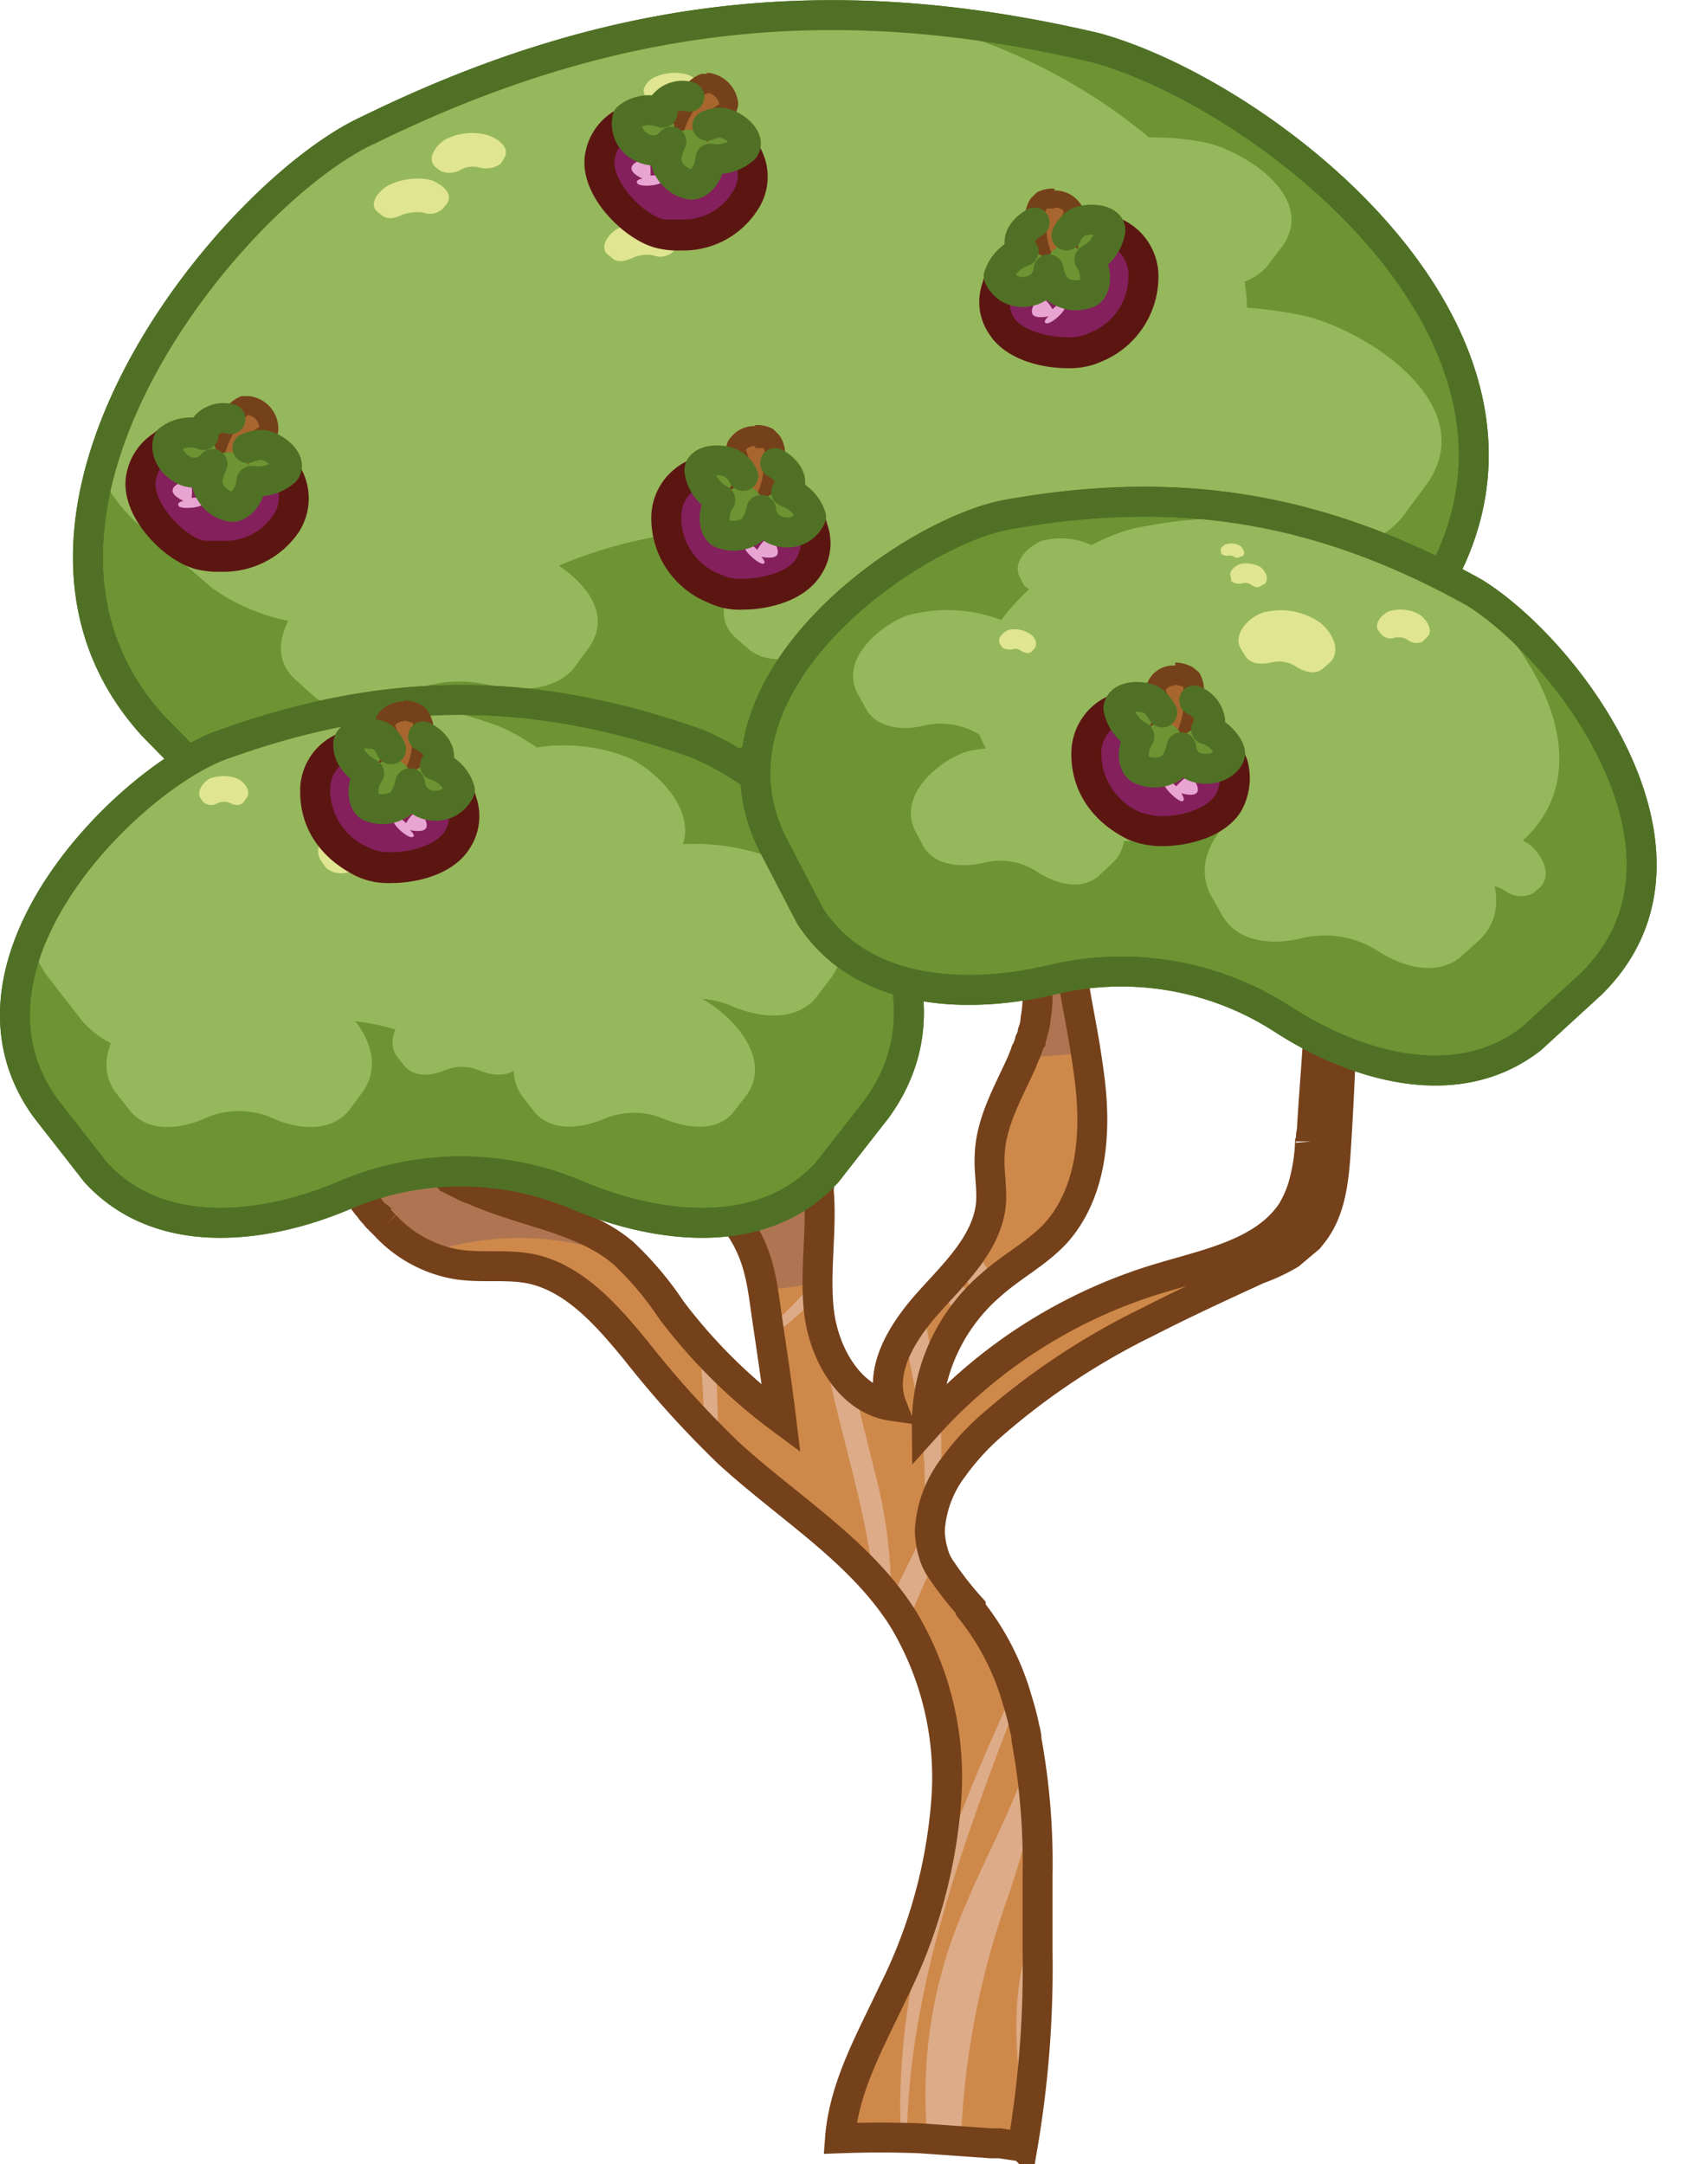 <svg xmlns="http://www.w3.org/2000/svg" xmlns:xlink="http://www.w3.org/1999/xlink" viewBox="0 0 171.2 216.9"><defs><clipPath id="clip-path"><path d="M137.6,69.1c-8.9,12.2-25.9,11.5-38.2,7.9a45.8,45.8,0,0,0-36.2,4c-11.2,6.3-27.5,10.8-39,.8l-8.9-9.1C-3.6,51.8,23.5,19.1,37,13,61.3,1.1,83.6-1.4,109.9,4.8c16.9,4.7,48.2,28.8,34.4,53.4Z" style="fill:none"/></clipPath><clipPath id="clip-path-2"><path d="M134.4,102.5h0l-2.2.2h0c-.2,3.5-.5,7-.7,10.4,0,.3-.1.6-.1.8v.5a.4.4,0,0,1-.1.3,18.4,18.4,0,0,1-.7,4.2,11.2,11.2,0,0,1-1.1,2.5c-2.7,4.1-8.2,5.2-12.9,6.6a51.1,51.1,0,0,0-23.7,14.9,18.4,18.4,0,0,1,6.4-14.1c2.1-1.9,4.7-3.2,6.6-5.3,3.6-4.1,4-10.1,3.3-15.5s-1.5-8-1.9-12h0a2.5,2.5,0,0,1-.1-.8v-.2a2.2,2.2,0,0,0-.1-.8V91.8H101a11.1,11.1,0,0,1,2.5,4.8.3.3,0,0,1,.1.2,12.4,12.4,0,0,1,.4,3.3,13.6,13.6,0,0,1-.2,2,4.3,4.3,0,0,1-.2,1.1c0,.1-.1.2-.1.3s-.1.5-.2.7a.4.4,0,0,0-.1.3l-.3.8c-.1.1-.1.1-.1.2l-.4,1c-1.4,3.1-3.1,6-3.2,9.3-.1,1.7.3,3.4.1,5.1-.5,3.8-3.6,6.7-6.2,9.6s-5.1,6.8-3.7,10.4c-4.2-.6-6.8-5.2-7.3-9.4s.4-8.6-.1-12.9a27.8,27.8,0,0,0-5-11.9h0a24.3,24.3,0,0,1-1.4-2l-.2-.2L74,102.6l-.3-.3-1.4-1.7-.3-.3-1.5-1.7a7.5,7.5,0,0,0-1.6-1.5c-1.9-.9-3.9.2-5.5,1.6L62.1,100h0l3.8,2,1.2.8a37.2,37.2,0,0,1,4.5,3.3h0a6,6,0,0,1,.8.8h.1l.8.8h0a7.3,7.3,0,0,1,1.7,2.8c.6,1.7.2,4-1.4,4.9s-5-.4-7-2.1l-2.1-1.8h0l-6.7-5.6-.6-.5-.4-.2h-.3l-.9.2-.4.3-5.6,3.1v.3a1,1,0,0,0,.4.9,4,4,0,0,0,1.6,1.2L64,116.2c3.7,1.5,7.6,3.2,9.9,6.4s2.5,6.2,3,9.6,1,6.7,1.4,10a54.1,54.1,0,0,1-11-10.9,32.9,32.9,0,0,0-4.8-5.7c-4.1-3.5-10-4.1-14.9-6.3h0l-.8-.3-.8-.4h0a18.6,18.6,0,0,1-8.9-11.1,20.5,20.5,0,0,1-.5-2.4,3,3,0,0,0-1.6.5,5.3,5.3,0,0,0-2.9,4.9,3.4,3.4,0,0,0,.1,1l.7,3.1.6,1a.3.3,0,0,0,.1.2l.5.9.2.2a2.2,2.2,0,0,0,.5.8v.3a3.5,3.5,0,0,1,.5.8l.2.2.6.8a.3.3,0,0,0,.1.2l.6.8.2.2a2.7,2.7,0,0,0,.7.8c0,.1,0,.1.1.2l.8.8h0a12.7,12.7,0,0,0,6.6,3.8c2.7.6,5.5,0,8.2.6,4.3,1,7.5,4.7,10.3,8.1A100.8,100.8,0,0,0,73,145.6c6,5.5,13.2,9.8,17.5,16.6A30.8,30.8,0,0,1,94.8,181a51.4,51.4,0,0,1-5.3,18.7c-2.2,4.7-4.9,9.4-5.3,14.6,2.7-.1,5.4-.1,8,0l7.1.5h.9l2,.3h.3a106.5,106.5,0,0,0,1.5-19.6v-7.5a68.7,68.7,0,0,0-1.1-13.6,5,5,0,0,0-.2-1.2,26.8,26.8,0,0,0-.7-2.7l-.3-1a26,26,0,0,0-4.4-8.2v-.2a33.7,33.7,0,0,1-2.9-3.7,5.4,5.4,0,0,1-.7-1.3,8.6,8.6,0,0,1-.5-2.7,11.5,11.5,0,0,1,2.4-6.4,24.9,24.9,0,0,1,3.4-3.8,71,71,0,0,1,16-10.7c3.7-1.9,7.4-3.6,11.1-5.3a18.7,18.7,0,0,0,3.2-1.5l1.9-1.6.4-.5h0c1.8-2.3,2.1-5.4,2.3-8.4h0q.4-6.3.6-12.6v-.2Z" style="fill:none"/></clipPath><clipPath id="clip-path-4"><path d="M82.9,117.5c-6.6,7.2-17.4,5.5-25,2.3a29.7,29.7,0,0,0-23.4,0c-7.5,3.2-18.3,4.9-24.9-2.3l-5-6.4c-10.7-14.7,9-33.7,18.1-36.6,16.3-5.8,30.7-5.8,47.1,0,10.5,4.3,28.7,21.9,18.1,36.6Z" style="fill:none"/></clipPath></defs><g id="Layer_2" data-name="Layer 2"><g id="Layer_1-2" data-name="Layer 1"><path d="M137.6,69.1c-8.9,12.2-25.9,11.5-38.2,7.9a45.8,45.8,0,0,0-36.2,4c-11.2,6.3-27.5,10.8-39,.8l-8.9-9.1C-3.6,51.8,23.5,19.1,37,13,61.3,1.1,83.6-1.4,109.9,4.8c16.9,4.7,48.2,28.8,34.4,53.4Z" style="fill:#6c9433;stroke:#507125;stroke-miterlimit:10;stroke-width:3px"/><g style="clip-path:url(#clip-path)"><path d="M116.2,48.2c-7.7,8.8-21.9,8.5-32.1,6.1a45.3,45.3,0,0,0-30.3,3.4c-9.5,4.6-23.2,8.1-32.7,1.1l-7.3-6.3c-15.6-14.6,7.6-38.3,19-42.8C53.3.9,72-1.2,93.9,2.8c14.1,3.2,40,19.8,28,37.5Z" style="fill:#96b85c"/><path d="M140.5,51.9c-3.4,4-9.8,3.9-14.3,2.8a20.3,20.3,0,0,0-13.7,1.5c-4.2,2.1-10.4,3.6-14.6.5l-3.3-2.8c-7-6.6,3.4-17.2,8.5-19.3a45.3,45.3,0,0,1,27.4-3c6.4,1.4,18,8.9,12.6,16.8Z" style="fill:#96b85c"/><path d="M95.8,62.9c-1.7,2-4.7,1.9-7,1.4a9.1,9.1,0,0,0-6.5.7c-2.1,1-5,1.7-7.1.2l-1.5-1.3c-3.4-3.2,1.6-8.3,4.1-9.3A22.1,22.1,0,0,1,91,53.1c3,.7,8.6,4.3,6,8.1Z" style="fill:#96b85c"/><path d="M121.3,65.1c-1.1,1.2-3.1,1.2-4.5.8a7,7,0,0,0-4.3.5c-1.4.7-3.3,1.2-4.6.2l-1.1-.9c-2.2-2.1,1.1-5.4,2.7-6.1a14.1,14.1,0,0,1,8.6-.9c2,.4,5.7,2.8,4,5.3Z" style="fill:#96b85c"/><path d="M57.5,67c-2.1,2.4-5.9,2.3-8.7,1.6a12.6,12.6,0,0,0-8.3,1c-2.6,1.2-6.3,2.2-8.9.3l-2-1.8c-4.3-3.9,2.1-10.4,5.2-11.6a27.2,27.2,0,0,1,16.6-1.9c3.9.9,10.9,5.4,7.7,10.2Z" style="fill:#96b85c"/><path d="M127,26.7c-2.1,2.4-5.9,2.3-8.7,1.7a11.9,11.9,0,0,0-8.3.9c-2.6,1.3-6.3,2.2-8.9.3l-2-1.7c-4.2-4,2.1-10.5,5.2-11.7a27.2,27.2,0,0,1,16.6-1.9c3.9.9,11,5.4,7.7,10.3Z" style="fill:#96b85c"/><path d="M44.4,20.9a1.9,1.9,0,0,1-2,.4,4.4,4.4,0,0,0-2,.2c-.6.3-1.5.6-2.1.1l-.5-.4c-1-.9.5-2.4,1.3-2.7A6.5,6.5,0,0,1,43,18c.9.2,2.6,1.3,1.8,2.4Z" style="fill:#dfe590"/><path d="M50.2,16.4a2.5,2.5,0,0,1-2.1.4,2.5,2.5,0,0,0-1.9.2,2.2,2.2,0,0,1-2.1.1l-.5-.4c-1-1,.5-2.5,1.2-2.8a5.8,5.8,0,0,1,3.9-.4c.9.2,2.6,1.2,1.8,2.4Z" style="fill:#dfe590"/><path d="M67.5,25.2a1.9,1.9,0,0,1-2,.4,3.4,3.4,0,0,0-2,.2c-.6.3-1.5.6-2.1.1l-.5-.4c-1-.9.5-2.5,1.3-2.7a6.5,6.5,0,0,1,3.9-.5c.9.2,2.6,1.3,1.8,2.4Z" style="fill:#dfe590"/><path d="M69.7,9.5a1.4,1.4,0,0,1-1.6.3,2.2,2.2,0,0,0-1.4.2,1.8,1.8,0,0,1-1.6.1l-.3-.4c-.8-.7.3-1.8.9-2a4.8,4.8,0,0,1,2.9-.3c.7.1,1.9.9,1.3,1.8Z" style="fill:#dfe590"/></g><path d="M137.6,69.1c-8.9,12.2-25.9,11.5-38.2,7.9a45.8,45.8,0,0,0-36.2,4c-11.2,6.3-27.5,10.8-39,.8l-8.9-9.1C-3.6,51.8,23.5,19.1,37,13,61.3,1.1,83.6-1.4,109.9,4.8c16.9,4.7,48.2,28.8,34.4,53.4Z" style="fill:none;stroke:#507125;stroke-miterlimit:10;stroke-width:3px"/><path d="M134.4,102.5h0l-2.2.2h0c-.2,3.5-.5,7-.7,10.4,0,.3-.1.6-.1.8v.5a.4.4,0,0,1-.1.3,18.4,18.4,0,0,1-.7,4.2,11.2,11.2,0,0,1-1.1,2.5c-2.7,4.1-8.2,5.2-12.9,6.6a51.1,51.1,0,0,0-23.7,14.9,18.4,18.4,0,0,1,6.4-14.1c2.1-1.9,4.7-3.2,6.6-5.3,3.6-4.1,4-10.1,3.3-15.5s-1.5-8-1.9-12h0a2.5,2.5,0,0,1-.1-.8v-.2a2.2,2.2,0,0,0-.1-.8V91.8H101a11.1,11.1,0,0,1,2.5,4.8.3.3,0,0,1,.1.2,12.4,12.4,0,0,1,.4,3.3,13.6,13.6,0,0,1-.2,2,4.3,4.3,0,0,1-.2,1.1c0,.1-.1.2-.1.3s-.1.5-.2.7a.4.4,0,0,0-.1.3l-.3.8c-.1.1-.1.1-.1.2l-.4,1c-1.4,3.1-3.1,6-3.2,9.3-.1,1.7.3,3.4.1,5.1-.5,3.8-3.6,6.7-6.2,9.6s-5.1,6.8-3.7,10.4c-4.2-.6-6.8-5.2-7.3-9.4s.4-8.6-.1-12.9a27.8,27.8,0,0,0-5-11.9h0a24.3,24.3,0,0,1-1.4-2l-.2-.2L74,102.6l-.3-.3-1.4-1.7-.3-.3-1.5-1.7a7.5,7.5,0,0,0-1.6-1.5c-1.9-.9-3.9.2-5.5,1.6L62.1,100h0l3.8,2,1.2.8a37.2,37.2,0,0,1,4.5,3.3h0a6,6,0,0,1,.8.8h.1l.8.8h0a7.3,7.3,0,0,1,1.7,2.8c.6,1.7.2,4-1.4,4.9s-5-.4-7-2.1l-2.1-1.8h0l-6.7-5.6-.6-.5-.4-.2h-.3l-.9.2-.4.3-5.6,3.1v.3a1,1,0,0,0,.4.9,4,4,0,0,0,1.6,1.2L64,116.2c3.7,1.5,7.6,3.2,9.9,6.4s2.5,6.2,3,9.6,1,6.7,1.4,10a54.1,54.1,0,0,1-11-10.9,32.9,32.9,0,0,0-4.8-5.7c-4.1-3.5-10-4.1-14.9-6.3h0l-.8-.3-.8-.4h0a18.6,18.6,0,0,1-8.9-11.1,20.5,20.5,0,0,1-.5-2.4,3,3,0,0,0-1.6.5,5.3,5.3,0,0,0-2.9,4.9,3.4,3.4,0,0,0,.1,1l.7,3.1.6,1a.3.3,0,0,0,.1.2l.5.9.2.2a2.2,2.2,0,0,0,.5.8v.3a3.5,3.5,0,0,1,.5.8l.2.2.6.8a.3.3,0,0,0,.1.2l.6.8.2.2a2.7,2.7,0,0,0,.7.8c0,.1,0,.1.1.2l.8.8h0a12.7,12.7,0,0,0,6.6,3.8c2.7.6,5.5,0,8.2.6,4.3,1,7.5,4.7,10.3,8.1A100.8,100.8,0,0,0,73,145.6c6,5.5,13.2,9.8,17.5,16.6A30.8,30.8,0,0,1,94.8,181a51.4,51.4,0,0,1-5.3,18.7c-2.2,4.7-4.9,9.4-5.3,14.6,2.7-.1,5.4-.1,8,0l7.1.5h.9l2,.3h.3a106.5,106.5,0,0,0,1.5-19.6v-7.5a68.7,68.7,0,0,0-1.1-13.6,5,5,0,0,0-.2-1.2,26.8,26.8,0,0,0-.7-2.7l-.3-1a26,26,0,0,0-4.4-8.2v-.2a33.7,33.7,0,0,1-2.9-3.7,5.4,5.4,0,0,1-.7-1.3,8.6,8.6,0,0,1-.5-2.7,11.5,11.5,0,0,1,2.4-6.4,24.9,24.9,0,0,1,3.4-3.8,71,71,0,0,1,16-10.7c3.7-1.9,7.4-3.6,11.1-5.3a18.7,18.7,0,0,0,3.2-1.5l1.9-1.6.4-.5h0c1.8-2.3,2.1-5.4,2.3-8.4h0q.4-6.3.6-12.6v-.2Z" style="fill:#ce894a"/><g style="clip-path:url(#clip-path-2)"><path d="M171.1,90.2c-1.3-11.1-10.9-21.9-17.1-25.7h0a13.6,13.6,0,0,0-2.4-1.3l-.2-.2A53.9,53.9,0,0,0,141,58.6c-10.7-3.6-21.5-4.3-34-2.1-4.6.6-11.2,4.1-16.4,8.6S81.1,76.3,80.6,82a24,24,0,0,0-4.7-2.5c-10.1-3.6-19.6-5-29-4.2a45.9,45.9,0,0,0-24.1,2.3C17.2,79.5,5.5,90,7.9,100c-2.4,6.4-1.9,12.4,1.8,17.4l5,6.5h0c8.3,9,22,4.2,26,2.5a28.9,28.9,0,0,1,22.7,0,35.3,35.3,0,0,0,12.8,2.8c4.6,0,9.4-1.2,13.1-5.3l5.1-6.5a17.5,17.5,0,0,0,3.3-12,33.8,33.8,0,0,0,13.7-.5,28.5,28.5,0,0,1,22.4,3.8c3.7,2.3,16.4,9.3,26,1.9l6.1-5.6A17.2,17.2,0,0,0,171.1,90.2Z" style="fill:#af7553"/></g><g style="clip-path:url(#clip-path-2)"><path d="M96.8,190.9A46.7,46.7,0,0,0,93,214.6l3.3.4a81.3,81.3,0,0,1,4.7-24.8,117.1,117.1,0,0,0,3.6-13.1c-.4-.9-.7-1.8-1.1-2.6v.4C101.9,180.6,99,185.6,96.8,190.9Z" style="fill:#ddab88"/><path d="M98.5,144.8c-.3,1.1-2.3,1.2-2.6,2.2s-1.3,2.2-2,3.7c1.2-6.9-.2-14.1-1.8-21.2l-1,2.7a12.1,12.1,0,0,1-.5,1.4c1.4,6.8,2.9,13.7,1.6,20.8-1,2-2,4-2.9,6a47.3,47.3,0,0,0-1.6-12.8c-1.1-4.5-2.2-8.7-3.1-12.9L82,130.8c.8,9.6,5,19.4,5.7,29.2a28.8,28.8,0,0,1,.8,10.5,13.3,13.3,0,0,1,.5-1.9c1.3-5.1,3.7-9.9,5.8-14.8a20.9,20.9,0,0,1,.8-4.8C96.2,147,98.2,146.9,98.5,144.8Z" style="fill:#ddab88"/><path d="M94.8,127.3l-.8,1.4a28.3,28.3,0,0,0,3,4.4l.3-.7c.2-.5.5-1.1.7-1.7S95.8,128.5,94.8,127.3Z" style="fill:#ddab88"/><path d="M96.1,126c0,.1-.1.1-.1.2a26.7,26.7,0,0,0,2.2,4.5,12.8,12.8,0,0,1,1.5-2.5,38.7,38.7,0,0,1-2.7-4.3Z" style="fill:#ddab88"/><path d="M82.3,127.4a28.5,28.5,0,0,1-5.9,6.1,3.4,3.4,0,0,1,.1,1,29.9,29.9,0,0,0,5.4-4.6C82,129.1,82.1,128.3,82.3,127.4Z" style="fill:#ddab88"/><path d="M69.3,128a119.1,119.1,0,0,1,1.3,16l1.5,2.7c-.2-4.6-.2-9.1-.6-13.7A42.5,42.5,0,0,1,69.3,128Z" style="fill:#ddab88"/><path d="M103,214.5l1.1-.2c-.2-6.6-.6-13.3.8-19.9a82,82,0,0,1,3-9.6,8.8,8.8,0,0,1-.5-1.5,97.7,97.7,0,0,0-4.6,12.4C101.1,201.8,102.1,208.3,103,214.5Z" style="fill:#ddab88"/><path d="M90.3,214l.6.2c.2-15,5.7-29.7,11.1-43.8l-.3-1.2C95,183.7,89.6,197.9,90.3,214Z" style="fill:#ddab88"/></g><path d="M134.4,102.5h0l-2.2.2h0c-.2,3.5-.5,7-.7,10.4,0,.3-.1.6-.1.8v.5a.4.4,0,0,1-.1.3,18.4,18.4,0,0,1-.7,4.2,11.2,11.2,0,0,1-1.1,2.5c-2.7,4.1-8.2,5.2-12.9,6.6a51.1,51.1,0,0,0-23.7,14.9,18.4,18.4,0,0,1,6.4-14.1c2.1-1.9,4.7-3.2,6.6-5.3,3.6-4.1,4-10.1,3.3-15.5s-1.5-8-1.9-12h0a2.5,2.5,0,0,1-.1-.8v-.2a2.2,2.2,0,0,0-.1-.8V91.8H101a11.1,11.1,0,0,1,2.5,4.8.3.3,0,0,1,.1.2,12.4,12.4,0,0,1,.4,3.3,13.6,13.6,0,0,1-.2,2,4.3,4.3,0,0,1-.2,1.1c0,.1-.1.2-.1.3s-.1.5-.2.7a.4.4,0,0,0-.1.3l-.3.8c-.1.1-.1.1-.1.2l-.4,1c-1.4,3.1-3.1,6-3.2,9.3-.1,1.7.3,3.4.1,5.1-.5,3.8-3.6,6.7-6.2,9.6s-5.1,6.8-3.7,10.4c-4.2-.6-6.8-5.2-7.3-9.4s.4-8.6-.1-12.9a27.8,27.8,0,0,0-5-11.9h0a24.3,24.3,0,0,1-1.4-2l-.2-.2L74,102.6l-.3-.3-1.4-1.7-.3-.3-1.5-1.7a7.5,7.5,0,0,0-1.6-1.5c-1.9-.9-3.9.2-5.5,1.6L62.1,100h0l3.8,2,1.2.8a37.2,37.2,0,0,1,4.5,3.3h0a6,6,0,0,1,.8.8h.1l.8.8h0a7.3,7.3,0,0,1,1.7,2.8c.6,1.7.2,4-1.4,4.9s-5-.4-7-2.1l-2.1-1.8h0l-6.7-5.6-.6-.5-.4-.2h-.3l-.9.2-.4.3-5.6,3.1v.3a1,1,0,0,0,.4.9,4,4,0,0,0,1.6,1.2L64,116.2c3.7,1.5,7.6,3.2,9.9,6.4s2.5,6.2,3,9.6,1,6.7,1.4,10a54.1,54.1,0,0,1-11-10.9,32.9,32.9,0,0,0-4.8-5.7c-4.1-3.5-10-4.1-14.9-6.3h0l-.8-.3-.8-.4h0a18.6,18.6,0,0,1-8.9-11.1,20.5,20.5,0,0,1-.5-2.4,3,3,0,0,0-1.6.5,5.3,5.3,0,0,0-2.9,4.9,3.4,3.4,0,0,0,.1,1l.7,3.1.6,1a.3.3,0,0,0,.1.2l.5.9.2.2a2.2,2.2,0,0,0,.5.8v.3a3.5,3.5,0,0,1,.5.8l.2.2.6.8a.3.3,0,0,0,.1.2l.6.8.2.2a2.7,2.7,0,0,0,.7.8c0,.1,0,.1.1.2l.8.8h0a12.7,12.7,0,0,0,6.6,3.8c2.7.6,5.5,0,8.2.6,4.3,1,7.5,4.7,10.3,8.1A100.8,100.8,0,0,0,73,145.6c6,5.5,13.2,9.8,17.5,16.6A30.8,30.8,0,0,1,94.8,181a51.4,51.4,0,0,1-5.3,18.7c-2.2,4.7-4.9,9.4-5.3,14.6,2.7-.1,5.4-.1,8,0l7.1.5h.9l2,.3h.3a106.5,106.5,0,0,0,1.5-19.6v-7.5a68.7,68.7,0,0,0-1.1-13.6,5,5,0,0,0-.2-1.2,26.8,26.8,0,0,0-.7-2.7l-.3-1a26,26,0,0,0-4.4-8.2v-.2a33.7,33.7,0,0,1-2.9-3.7,5.4,5.4,0,0,1-.7-1.3,8.6,8.6,0,0,1-.5-2.7,11.5,11.5,0,0,1,2.4-6.4,24.9,24.9,0,0,1,3.4-3.8,71,71,0,0,1,16-10.7c3.7-1.9,7.4-3.6,11.1-5.3a18.7,18.7,0,0,0,3.2-1.5l1.9-1.6.4-.5h0c1.8-2.3,2.1-5.4,2.3-8.4h0q.4-6.3.6-12.6v-.2Z" style="fill:none;stroke:#75411a;stroke-miterlimit:10;stroke-width:3px"/><path d="M82.9,117.5c-6.6,7.2-17.4,5.5-25,2.3a29.7,29.7,0,0,0-23.4,0c-7.5,3.2-18.3,4.9-24.9-2.3l-5-6.4c-10.7-14.7,9-33.7,18.1-36.6,16.3-5.8,30.7-5.8,47.1,0,10.5,4.3,28.7,21.9,18.1,36.6Z" style="fill:#6c9433;stroke:#507125;stroke-miterlimit:10;stroke-width:3px"/><g style="clip-path:url(#clip-path-4)"><path d="M58.8,102.4c-4.5,4.9-12,3.8-17.2,1.5a20.5,20.5,0,0,0-16.1,0c-5.3,2.3-12.7,3.4-17.2-1.5L4.8,97.9C-2.5,87.7,11,74.7,17.3,72.7c11.3-4,21.2-4,32.5,0,7.2,2.9,19.8,15,12.5,25.2Z" style="fill:#96b85c"/><path d="M66.4,87.5c-1.7,2-4.6,1.5-6.7.6a8.6,8.6,0,0,0-6.3,0c-2.1.9-5,1.4-6.7-.6l-1.4-1.7c-2.9-4,2.5-9.1,4.9-9.9a17.4,17.4,0,0,1,12.7,0c2.8,1.2,7.8,5.9,4.9,9.9Z" style="fill:#96b85c"/><path d="M73.4,111.6c-1.7,1.9-4.6,1.4-6.7.6a7.7,7.7,0,0,0-6.3,0c-2,.8-4.9,1.3-6.7-.6l-1.4-1.8c-2.8-4,2.5-9.1,4.9-9.9a18.5,18.5,0,0,1,12.7,0c2.8,1.2,7.8,5.9,4.9,9.9Z" style="fill:#96b85c"/><path d="M81.7,100.1c-2.2,2.4-5.7,1.8-8.2.8a9.4,9.4,0,0,0-7.7,0c-2.5,1-6,1.6-8.1-.8L56,98c-3.5-4.8,3-11,5.9-12a21.8,21.8,0,0,1,15.5,0c3.4,1.4,9.4,7.2,5.9,12Z" style="fill:#96b85c"/><path d="M52,106.9c-1,1.1-2.7.9-3.9.4a4.5,4.5,0,0,0-3.6,0c-1.2.5-2.9.7-3.9-.4l-.8-1c-1.6-2.3,1.4-5.2,2.8-5.7a10.5,10.5,0,0,1,7.4,0c1.6.7,4.4,3.4,2.8,5.7Z" style="fill:#96b85c"/><path d="M24.4,80.4c-.3.4-.9.3-1.3.1a1.5,1.5,0,0,0-1.3,0,1.2,1.2,0,0,1-1.4-.1l-.3-.4c-.5-.8.5-1.8,1-2a3.9,3.9,0,0,1,2.6,0c.6.2,1.6,1.2,1,2Z" style="fill:#dfe590"/><path d="M40.6,87a2.4,2.4,0,0,1-2.7.2,3.6,3.6,0,0,0-2.5,0,2.4,2.4,0,0,1-2.7-.2l-.5-.7c-1.1-1.6,1-3.6,1.9-4a7.5,7.5,0,0,1,5.1,0c1.1.5,3.1,2.4,1.9,4Z" style="fill:#dfe590"/><path d="M43.2,81.8c-.3.3-.7.2-1.1.1a1.7,1.7,0,0,0-1,0c-.3.1-.8.2-1-.1l-.3-.3c-.4-.6.4-1.4.8-1.6a3.4,3.4,0,0,1,2,0c.5.2,1.3,1,.8,1.6Z" style="fill:#dfe590"/><path d="M34.9,111.4c-2,2.2-5.2,1.7-7.5.7a8.3,8.3,0,0,0-6.9,0c-2.3,1-5.5,1.5-7.4-.7l-1.5-1.9c-3.2-4.4,2.7-10,5.4-10.9a19.9,19.9,0,0,1,14,0c3.1,1.3,8.5,6.5,5.3,10.9Z" style="fill:#96b85c"/></g><path d="M82.9,117.5c-6.6,7.2-17.4,5.5-25,2.3a29.7,29.7,0,0,0-23.4,0c-7.5,3.2-18.3,4.9-24.9-2.3l-5-6.4c-10.7-14.7,9-33.7,18.1-36.6,16.3-5.8,30.7-5.8,47.1,0,10.5,4.3,28.7,21.9,18.1,36.6Z" style="fill:none;stroke:#507125;stroke-miterlimit:10;stroke-width:3px"/><path d="M153.5,104.1c-7.7,6-18.1,2.5-25-2a29.8,29.8,0,0,0-23.1-3.9c-8,1.9-18.9,1.8-24.2-6.4l-3.8-7.3c-8-16.2,14.5-31.6,24-33,17.1-3,31.3-.5,46.4,7.9,9.6,6,24.7,26.4,11.7,39.2Z" style="fill:#6c9433;stroke:#507125;stroke-miterlimit:10;stroke-width:3px"/><path d="M149,87.6c-5.1,3.9-12,1.6-16.6-1.3a18.9,18.9,0,0,0-15.2-2.6c-5.3,1.2-12.6,1.1-16.1-4.3l-2.5-4.8c-5.3-10.8,9.6-20.9,15.9-21.8A43.4,43.4,0,0,1,145.2,58c6.4,4,16.3,17.5,7.8,25.9Z" style="fill:#96b85c"/><path d="M146.3,96c-2.5,1.9-5.9.8-8.2-.7a9.9,9.9,0,0,0-7.5-1.3c-2.7.7-6.3.6-8-2.1l-1.3-2.3c-2.6-5.4,4.8-10.4,7.9-10.9a21.6,21.6,0,0,1,15.3,2.6c3.1,2,8.1,8.7,3.8,12.9Z" style="fill:#96b85c"/><path d="M104.3,74.1c-1.9,1.5-4.3.6-6-.4a7.4,7.4,0,0,0-5.6-1c-1.9.5-4.6.4-5.8-1.5l-1-1.8c-1.9-3.9,3.6-7.6,5.8-7.9a15.1,15.1,0,0,1,11.2,1.9c2.4,1.4,6,6.3,2.9,9.4Z" style="fill:#96b85c"/><path d="M110,87.9c-1.8,1.4-4.3.6-6-.5a6.7,6.7,0,0,0-5.5-.9c-2,.4-4.6.4-5.9-1.6l-.9-1.7c-1.9-4,3.5-7.7,5.8-8a16.3,16.3,0,0,1,11.2,1.9c2.3,1.4,5.9,6.4,2.8,9.4Z" style="fill:#96b85c"/><path d="M110.7,60a2.6,2.6,0,0,1-2.8-.2,3.4,3.4,0,0,0-2.6-.5,2.5,2.5,0,0,1-2.7-.7l-.4-.8c-.9-1.8,1.6-3.6,2.7-3.7a7.3,7.3,0,0,1,5.2.9c1,.6,2.7,2.9,1.3,4.4Z" style="fill:#96b85c"/><path d="M153.7,89.5a2.6,2.6,0,0,1-2.8-.2,3.4,3.4,0,0,0-2.6-.5,2.5,2.5,0,0,1-2.7-.7l-.4-.8c-.9-1.8,1.6-3.6,2.7-3.7a7.3,7.3,0,0,1,5.2.9c1,.6,2.7,2.9,1.3,4.4Z" style="fill:#96b85c"/><path d="M142.6,64.3a1.4,1.4,0,0,1-1.4-.1,1.8,1.8,0,0,0-1.4-.3,1.2,1.2,0,0,1-1.4-.4l-.3-.4c-.4-.9.9-1.9,1.4-1.9a3.8,3.8,0,0,1,2.8.4c.6.4,1.5,1.6.7,2.3Z" style="fill:#dfe590"/><path d="M126.4,58.7c-.3.3-.7.1-1-.1a1.1,1.1,0,0,0-1-.1c-.3,0-.8,0-1-.3v-.3c-.4-.7.6-1.3,1-1.4a3.1,3.1,0,0,1,1.9.3c.4.3,1,1.1.5,1.7Z" style="fill:#dfe590"/><path d="M103.4,65.3c-.3.3-.8.1-1.1-.1a.9.9,0,0,0-.9-.1c-.3,0-.8,0-1-.3l-.2-.3c-.3-.7.6-1.3,1-1.4a2.9,2.9,0,0,1,2,.4c.4.2,1,1,.4,1.6Z" style="fill:#dfe590"/><path d="M124.3,55.8a.5.5,0,0,1-.6,0,.7.7,0,0,0-.6-.1,1,1,0,0,1-.7-.2v-.2c-.2-.4.4-.8.7-.8a1.7,1.7,0,0,1,1.2.2c.2.1.6.7.3,1Z" style="fill:#dfe590"/><path d="M132.6,67c-.8.7-1.9.3-2.7-.2a3.1,3.1,0,0,0-2.5-.4c-.9.2-2.1.2-2.6-.7l-.5-.8c-.8-1.8,1.6-3.5,2.7-3.6a6.8,6.8,0,0,1,5,.9c1.1.6,2.7,2.8,1.3,4.2Z" style="fill:#dfe590"/><path d="M153.5,104.1c-7.7,6-18.1,2.5-25-2a29.8,29.8,0,0,0-23.1-3.9c-8,1.9-18.9,1.8-24.2-6.4l-3.8-7.3c-8-16.2,14.5-31.6,24-33,17.1-3,31.3-.5,46.4,7.9,9.6,6,24.7,26.4,11.7,39.2Z" style="fill:none;stroke:#507125;stroke-miterlimit:10;stroke-width:3px"/><path d="M107,35.4c-2.5,0-5.5-.8-6.7-2.7a5,5,0,0,1-.4-4,6.1,6.1,0,0,1,.5-1.2,8.7,8.7,0,0,1,4.1-3.9,9.1,9.1,0,0,1,4-1l1.6.2a6,6,0,0,1,1.9.6,4.5,4.5,0,0,1,2.6,3.9c.2,3.2-1.6,6-4.8,7.6a7.2,7.2,0,0,1-2.8.5Z" style="fill:#84205c"/><path d="M108.5,24.1h1.3a6.6,6.6,0,0,1,1.5.5,3.3,3.3,0,0,1,1.8,2.7,6.1,6.1,0,0,1-4,6.1,4.4,4.4,0,0,1-2.1.4c-2,0-4.6-.7-5.4-2a3.4,3.4,0,0,1-.2-2.8,3.2,3.2,0,0,1,.3-.9,8,8,0,0,1,3.5-3.3,7.6,7.6,0,0,1,3.3-.8m0-3a10.8,10.8,0,0,0-4.7,1.1A11.9,11.9,0,0,0,99,26.8a8.8,8.8,0,0,0-.5,1.5,5.7,5.7,0,0,0,.6,5.1c1.6,2.6,5.2,3.5,7.9,3.5a7.8,7.8,0,0,0,3.5-.7,9.2,9.2,0,0,0,5.6-9,6.3,6.3,0,0,0-3.4-5.1,9,9,0,0,0-2.3-.8l-1.9-.2Z" style="fill:#5c1612"/><path d="M106,26.3c1.1-.6,1.6-3.2,0-4.1s-3.9.8-3.8,2.2S104.8,26.9,106,26.3Z" style="fill:#6c9433"/><path d="M106.7,30.5c.5.4-1.3,2-1.8,1.9s.2-.7.2-.7-1.3.3-1.6-.2.4-1.6.9-1.6,1.1,1.1,1.1,1.1S106.3,30.1,106.7,30.5Z" style="fill:#e8a4d2"/><path d="M106.5,26.1c-.6-.4.4-3.2,1.5-3.8s3.3-.4,3.3.8S108.9,27.4,106.5,26.1Z" style="fill:#6c9433"/><path d="M104.9,26.6a7.3,7.3,0,0,1-1-3.2c0-.4-.1-.7-.1-1a2.5,2.5,0,0,1,.3-2l.3-.3a2.8,2.8,0,0,1,1.3-.3,2.1,2.1,0,0,1,1.7.7,2.5,2.5,0,0,1,.2.7v.2a1.9,1.9,0,0,1-.2.7,3.8,3.8,0,0,0-.3,1.5,4.2,4.2,0,0,0,.1,1.7l.6.9-1,.5-1.4.7Z" style="fill:#a8662f"/><path d="M105.7,20.8a1.4,1.4,0,0,1,.9.3v.2h0a6.1,6.1,0,0,0-.5,2.2,4.7,4.7,0,0,0,.2,2.3l-.5.3a6.1,6.1,0,0,1-.9-2.8c-.1-1.2-.3-2,0-2.3a.1.1,0,0,1,.1-.1h.7m0-2a3.4,3.4,0,0,0-1.8.4l-.6.6a3.7,3.7,0,0,0-.5,2.7c0,.3.1.6.1.9a8.4,8.4,0,0,0,1.1,3.7l1,1.7,1.7-.9.6-.3,1.9-1.1-1.1-1.6a4.5,4.5,0,0,1,0-1.2,2.5,2.5,0,0,1,.2-1.2,2.9,2.9,0,0,0,.3-1.1h0a1.6,1.6,0,0,0-.4-1.2,3,3,0,0,0-2.5-1.2Z" style="fill:#75411a"/><path d="M105,26.2a1.9,1.9,0,0,1,2.8-1.4c2.2.9,2.5,3.9,1.4,4.5A3.2,3.2,0,0,1,106,29a4.5,4.5,0,0,1-.9-2,2.4,2.4,0,0,1-2,2.2,2.6,2.6,0,0,1-3-1.5,3.6,3.6,0,0,1,2.7-2.5A2.5,2.5,0,0,1,105,26.2Z" style="fill:#6c9433"/><path d="M106.9,23.6a2.9,2.9,0,0,1,1.1-1.3c1-.5,3.3-.4,3.3.8a4,4,0,0,1-2.1,2.9c.8,1.2.7,2.8,0,3.3A3.2,3.2,0,0,1,106,29a4.5,4.5,0,0,1-.9-2,2.4,2.4,0,0,1-2,2.2,2.6,2.6,0,0,1-3-1.5,3.8,3.8,0,0,1,2.5-2.5,1.2,1.2,0,0,1-.4-.8c-.1-.8.6-1.6,1.5-2.1" style="fill:none;stroke:#507125;stroke-linecap:round;stroke-linejoin:round;stroke-width:3px"/><path d="M74.4,59.5a7.2,7.2,0,0,1-2.8-.5c-3.2-1.6-5-4.4-4.8-7.6a4.5,4.5,0,0,1,2.6-3.9,6,6,0,0,1,1.9-.6l1.6-.2a9.1,9.1,0,0,1,4,1A8.7,8.7,0,0,1,81,51.6a6.1,6.1,0,0,1,.5,1.2,5,5,0,0,1-.4,4C79.9,58.7,76.9,59.5,74.4,59.5Z" style="fill:#84205c"/><path d="M72.9,48.2a7.6,7.6,0,0,1,3.3.8,8,8,0,0,1,3.5,3.3l.4.9a3.4,3.4,0,0,1-.3,2.8c-.8,1.3-3.3,2-5.4,2a4.4,4.4,0,0,1-2.1-.4,6.1,6.1,0,0,1-4-6.1,3.3,3.3,0,0,1,1.8-2.7l1.5-.5h1.3m0-3h0l-1.9.2a9,9,0,0,0-2.3.8,6.3,6.3,0,0,0-3.4,5.1,9.1,9.1,0,0,0,5.7,9,7.1,7.1,0,0,0,3.4.7c2.7,0,6.3-.9,7.9-3.5a5.7,5.7,0,0,0,.6-5.1,8.8,8.8,0,0,0-.5-1.5,11.3,11.3,0,0,0-4.8-4.6,10.8,10.8,0,0,0-4.7-1.1Z" style="fill:#5c1612"/><path d="M75.4,50.4c-1.1-.6-1.6-3.2,0-4.1s3.9.8,3.8,2.2S76.6,51,75.4,50.4Z" style="fill:#6c9433"/><path d="M74.7,54.6c-.5.4,1.4,2,1.8,1.9s-.2-.7-.2-.7,1.3.3,1.6-.2S77.5,54,77,54s-1.1,1.1-1.1,1.1S75.1,54.2,74.7,54.6Z" style="fill:#e8a4d2"/><path d="M74.9,50.2c.6-.4-.4-3.2-1.5-3.7s-3.3-.5-3.3.7S72.5,51.5,74.9,50.2Z" style="fill:#6c9433"/><path d="M73.6,50.3l.6-1h0a3.4,3.4,0,0,0,.1-1.6,3.8,3.8,0,0,0-.3-1.5,1.9,1.9,0,0,1-.2-.7h0a1.4,1.4,0,0,1,.2-.6,1.9,1.9,0,0,1,1.7-.8,2.8,2.8,0,0,1,1.3.3l.3.3a2.5,2.5,0,0,1,.3,2c0,.3-.1.6-.1,1a7.3,7.3,0,0,1-1,3.2l-.5.8Z" style="fill:#a8662f"/><path d="M75.7,44.9h.8c.3.3.1,1.1,0,2.3a6.1,6.1,0,0,1-.9,2.8l-.5-.3a4.7,4.7,0,0,0,.2-2.3,6.1,6.1,0,0,0-.5-2.2h0v-.2a1.4,1.4,0,0,1,.9-.3m0-2h0a3,3,0,0,0-2.5,1.2,1.6,1.6,0,0,0-.4,1.2h0v.2a2.9,2.9,0,0,0,.3,1,2.5,2.5,0,0,1,.2,1.2,4.5,4.5,0,0,1,0,1.2l-1.1,1.6,1.9,1.1.6.3,1.7.9,1-1.7a8.4,8.4,0,0,0,1.1-3.7c0-.3.1-.6.1-.9a3.3,3.3,0,0,0-.5-2.7l-.6-.6a3.4,3.4,0,0,0-1.8-.4Z" style="fill:#75411a"/><path d="M76.4,50.3a1.9,1.9,0,0,0-2.8-1.4c-2.2.9-2.5,3.9-1.4,4.5a3.2,3.2,0,0,0,3.2-.3,4.5,4.5,0,0,0,.9-2,2.4,2.4,0,0,0,2,2.2,2.6,2.6,0,0,0,3-1.5,3.6,3.6,0,0,0-2.7-2.5A2.5,2.5,0,0,0,76.4,50.3Z" style="fill:#6c9433"/><path d="M74.5,47.7a2.6,2.6,0,0,0-1.1-1.2c-1-.6-3.3-.5-3.3.7a4,4,0,0,0,2.1,2.9c-.8,1.2-.7,2.8,0,3.3a3.2,3.2,0,0,0,3.2-.3,4.5,4.5,0,0,0,.9-2,2.4,2.4,0,0,0,2,2.2,2.6,2.6,0,0,0,3-1.5,3.8,3.8,0,0,0-2.5-2.5,1.2,1.2,0,0,0,.4-.8c.1-.8-.6-1.6-1.5-2.1" style="fill:none;stroke:#507125;stroke-linecap:round;stroke-linejoin:round;stroke-width:3px"/><path d="M116.5,83.3a5.9,5.9,0,0,1-2.8-.6,7.6,7.6,0,0,1-4.8-7.6,4.5,4.5,0,0,1,2.6-3.8,5.4,5.4,0,0,1,1.9-.7h1.5a9.1,9.1,0,0,1,4.1.9,9.7,9.7,0,0,1,4.1,3.9,5.6,5.6,0,0,1,.4,1.2,4.6,4.6,0,0,1-.4,4C121.9,82.4,118.9,83.3,116.5,83.3Z" style="fill:#84205c"/><path d="M114.9,72a7.3,7.3,0,0,1,6.8,4,3.6,3.6,0,0,1,.4.9,3.3,3.3,0,0,1-.3,2.8c-.8,1.3-3.3,2.1-5.3,2.1a6.7,6.7,0,0,1-2.2-.4,6.4,6.4,0,0,1-3.9-6.2,3.1,3.1,0,0,1,1.8-2.6,3.4,3.4,0,0,1,1.4-.5h1.3m0-3h-1.8a12.3,12.3,0,0,0-2.3.8,6.3,6.3,0,0,0-3.4,5.2c-.2,3.8,1.8,7.1,5.6,9a8.7,8.7,0,0,0,3.5.7c2.6,0,6.3-.9,7.9-3.5a6.7,6.7,0,0,0,.6-5.2l-.6-1.4a10.6,10.6,0,0,0-9.5-5.7Z" style="fill:#5c1612"/><path d="M117.5,74.1a2.4,2.4,0,0,1,0-4c1.5-.9,3.9.8,3.8,2.1S118.6,74.8,117.5,74.1Z" style="fill:#6c9433"/><path d="M116.7,78.3c-.4.4,1.4,2.1,1.8,2s-.1-.8-.1-.8,1.3.4,1.6-.1-.5-1.7-.9-1.6-1.2,1-1.2,1S117.1,78,116.7,78.3Z" style="fill:#e8a4d2"/><path d="M116.9,73.9c.7-.4-.4-3.1-1.4-3.7s-3.3-.5-3.4.8S114.5,75.2,116.9,73.9Z" style="fill:#6c9433"/><path d="M115.7,74l.6-.9h0a4.2,4.2,0,0,0,.1-1.7,2.5,2.5,0,0,0-.4-1.5,6.4,6.4,0,0,1-.2-.7h0a.9.9,0,0,1,.3-.7,2,2,0,0,1,1.7-.8,2.4,2.4,0,0,1,1.2.3l.4.3a2.9,2.9,0,0,1,.2,2.1v.9a9,9,0,0,1-1,3.3l-.5.8Z" style="fill:#a8662f"/><path d="M117.8,68.6l.7.2h.1a9,9,0,0,1,0,2.4,7.7,7.7,0,0,1-.9,2.7l-.6-.3s.4-.5.3-2.2a5.5,5.5,0,0,0-.6-2.3h.1a1,1,0,0,1,.9-.4m0-2h0a2.8,2.8,0,0,0-2.5,1.2,3.1,3.1,0,0,0-.5,1.2h0a6.2,6.2,0,0,0,.3,1,3,3,0,0,1,.3,1.2v1.2l-1.2,1.6,2,1.1.5.3,1.7.9,1-1.6a9.4,9.4,0,0,0,1.2-3.7v-1a3.7,3.7,0,0,0-.4-2.7l-.6-.5a3.7,3.7,0,0,0-1.8-.5Z" style="fill:#75411a"/><path d="M118.5,74a2,2,0,0,0-2.8-1.4c-2.2.9-2.5,3.9-1.4,4.5a3.3,3.3,0,0,0,3.2-.2,4.5,4.5,0,0,0,.9-2,2.2,2.2,0,0,0,1.9,2.1c1.9.3,3-.9,3-1.5s-1.2-2.3-2.7-2.5A2.2,2.2,0,0,0,118.5,74Z" style="fill:#6c9433"/><path d="M116.5,71.4a4.2,4.2,0,0,0-1-1.2c-1.1-.6-3.3-.5-3.4.8a4.1,4.1,0,0,0,2.1,2.8c-.8,1.3-.7,2.9.1,3.3a3.3,3.3,0,0,0,3.2-.2,4.5,4.5,0,0,0,.9-2,2.2,2.2,0,0,0,1.9,2.1c1.9.3,3-.9,3-1.5s-1.1-2.1-2.4-2.4a3.6,3.6,0,0,0,.4-.9,2.6,2.6,0,0,0-1.6-2" style="fill:none;stroke:#507125;stroke-linecap:round;stroke-linejoin:round;stroke-width:3px"/><path d="M39.2,86.9a7.2,7.2,0,0,1-2.8-.5c-3.2-1.6-5-4.4-4.8-7.6a4.5,4.5,0,0,1,2.6-3.9l1.9-.7h1.6a9,9,0,0,1,4,.9,9.3,9.3,0,0,1,4.1,4,5.4,5.4,0,0,1,.5,1.1,5,5,0,0,1-.5,4C44.7,86,41.7,86.9,39.2,86.9Z" style="fill:#84205c"/><path d="M37.7,75.6a7.6,7.6,0,0,1,3.3.8,7.5,7.5,0,0,1,3.5,3.3,3.2,3.2,0,0,1,.3.9,3.1,3.1,0,0,1-.2,2.7c-.9,1.4-3.4,2.1-5.4,2.1a4.4,4.4,0,0,1-2.1-.4,6.3,6.3,0,0,1-4-6.1,3.2,3.2,0,0,1,1.8-2.7,5.3,5.3,0,0,1,1.5-.5h1.3m0-3h0a5.8,5.8,0,0,0-1.9.2,6.3,6.3,0,0,0-2.3.8,6.2,6.2,0,0,0-3.4,5.1c-.2,3.9,1.8,7.1,5.6,9a7.5,7.5,0,0,0,3.5.7c2.7,0,6.3-.9,7.9-3.5a5.9,5.9,0,0,0,.6-5.2,4.2,4.2,0,0,0-.6-1.4,10.5,10.5,0,0,0-4.7-4.6,10.8,10.8,0,0,0-4.7-1.1Z" style="fill:#5c1612"/><path d="M40.2,77.8c-1.1-.7-1.6-3.2,0-4.1s3.9.8,3.8,2.2S41.4,78.4,40.2,77.8Z" style="fill:#6c9433"/><path d="M39.5,82c-.5.4,1.3,2,1.8,1.9s-.2-.7-.2-.7,1.3.3,1.6-.2-.4-1.6-.9-1.6-1.1,1.1-1.1,1.1S39.9,81.6,39.5,82Z" style="fill:#e8a4d2"/><path d="M39.6,77.5c.7-.3-.3-3.1-1.4-3.7s-3.3-.4-3.3.8S37.2,78.9,39.6,77.5Z" style="fill:#6c9433"/><path d="M38.4,77.6l.6-.9h0a3.8,3.8,0,0,0,.1-1.6,4.5,4.5,0,0,0-.3-1.6,1.4,1.4,0,0,1-.2-.7h0a1.9,1.9,0,0,1,.2-.7,2.1,2.1,0,0,1,1.7-.8,2.8,2.8,0,0,1,1.3.3l.3.4a2.5,2.5,0,0,1,.3,2c0,.3-.1.6-.1,1a7.3,7.3,0,0,1-1,3.2l-.5.8Z" style="fill:#a8662f"/><path d="M40.5,72.2l.7.2h.1c.3.3.1,1.1,0,2.3a6.1,6.1,0,0,1-.9,2.8l-.5-.3a5.1,5.1,0,0,0,.2-2.3,6.1,6.1,0,0,0-.5-2.2h0a1.1,1.1,0,0,1,.9-.4m0-2h0A3.3,3.3,0,0,0,38,71.4a2,2,0,0,0-.4,1.3h0a2.4,2.4,0,0,0,.3,1,3.3,3.3,0,0,1,.2,1.2,4.1,4.1,0,0,1,0,1.2L37,78l1.9,1,.6.3,1.7,1,.9-1.7a8,8,0,0,0,1.2-3.7c0-.4.1-.7.1-.9a3.6,3.6,0,0,0-.5-2.7,1.7,1.7,0,0,0-.6-.6,3.5,3.5,0,0,0-1.8-.5Z" style="fill:#75411a"/><path d="M41.2,77.7a2,2,0,0,0-2.8-1.4c-2.2.9-2.5,3.8-1.4,4.5a3.2,3.2,0,0,0,3.2-.3,4.5,4.5,0,0,0,.9-2,2.4,2.4,0,0,0,2,2.2,2.7,2.7,0,0,0,3-1.5,3.6,3.6,0,0,0-2.8-2.5A2.2,2.2,0,0,0,41.2,77.7Z" style="fill:#6c9433"/><path d="M39.2,75.1a2.8,2.8,0,0,0-1-1.3c-1-.5-3.3-.4-3.3.8s.8,2.2,2.1,2.9c-.8,1.2-.7,2.8,0,3.3a3.2,3.2,0,0,0,3.2-.3,4.5,4.5,0,0,0,.9-2,2.4,2.4,0,0,0,2,2.2,2.7,2.7,0,0,0,3-1.5,3.6,3.6,0,0,0-2.5-2.5,1.2,1.2,0,0,0,.4-.8c.1-.8-.7-1.7-1.6-2.1" style="fill:none;stroke:#507125;stroke-linecap:round;stroke-linejoin:round;stroke-width:3px"/><path d="M68.3,23.5a6.5,6.5,0,0,1-2-.2c-2.6-.5-6.5-4.3-6.2-7.5a4.9,4.9,0,0,1,2.1-3.4l1.1-.7A9,9,0,0,1,67,11h1.9a9,9,0,0,1,5,2.8A9.9,9.9,0,0,1,75,15.6a4.7,4.7,0,0,1-.3,4.6,7.4,7.4,0,0,1-6.4,3.3Z" style="fill:#84205c"/><path d="M67,12.5h1.7a7.7,7.7,0,0,1,4.1,2.3,5.7,5.7,0,0,1,.8,1.3,3.1,3.1,0,0,1-.2,3.2A5.8,5.8,0,0,1,68.3,22H66.6c-2-.4-5.2-3.7-5-5.9a3.3,3.3,0,0,1,1.5-2.4l.8-.5a7.5,7.5,0,0,1,3.1-.6m0-3a10.5,10.5,0,0,0-4.4.9l-1.3.8a6.2,6.2,0,0,0-2.7,4.5c-.4,4.1,4.3,8.5,7.4,9.1a8.6,8.6,0,0,0,2.3.2,8.8,8.8,0,0,0,7.6-4,6,6,0,0,0,.4-6.1,6.3,6.3,0,0,0-1.3-2,10.7,10.7,0,0,0-5.8-3.3Z" style="fill:#5c1612"/><path d="M68.5,14.2c1.3.2,3.1-1.6,2.4-3.2s-3.5-1.8-4.3-.6S67.2,14,68.5,14.2Z" style="fill:#6c9433"/><path d="M66.5,18c.1.6-2.3.8-2.6.4s.5-.5.5-.5-1.2-.5-1.1-1.1,1.4-1,1.7-.7.2,1.5.2,1.5S66.4,17.4,66.5,18Z" style="fill:#e8a4d2"/><path d="M69,14.4c-.3-.7,2.3-2.3,3.4-2.1s2.9,1.6,2.2,2.6S70.1,16.9,69,14.4Z" style="fill:#6c9433"/><path d="M68.9,15l-1.6-.2v-1a8.9,8.9,0,0,1,1.1-3.2c.3-.3.4-.6.6-.8s.8-1.3,1.4-1.5H71a2.4,2.4,0,0,1,2.1,2.2c-.1.2-.1.5-.3.7h-.1a1,1,0,0,1-.5.4,6.4,6.4,0,0,0-1.3,1,4.7,4.7,0,0,0-.9,1.4v1.1Z" style="fill:#a8662f"/><path d="M70.9,9.3h0a1.4,1.4,0,0,1,1.2,1.2H72A7.6,7.6,0,0,0,70.2,12,5.6,5.6,0,0,0,69,14h-.6a6.7,6.7,0,0,1,1-2.7c.7-1,1-1.8,1.4-1.9h.1m0-2h-.6a3.9,3.9,0,0,0-2.1,1.9l-.5.7a9.2,9.2,0,0,0-1.3,3.7l-.2,1.9,1.9.3h.6l2.2.3v-2l.7-.9a2.8,2.8,0,0,1,.9-.8,2.8,2.8,0,0,0,.9-.7h.1a3.5,3.5,0,0,0,.5-1.3,3.4,3.4,0,0,0-3-3.2h-.2Z" style="fill:#75411a"/><path d="M67.7,13.5a2,2,0,0,1,3.1.6c1.2,2-.4,4.6-1.6,4.4a3.2,3.2,0,0,1-2.4-2.1,4.4,4.4,0,0,1,.5-2.2,2.3,2.3,0,0,1-2.9.6,2.6,2.6,0,0,1-1.5-3,3.6,3.6,0,0,1,3.7-.4A2.2,2.2,0,0,1,67.7,13.5Z" style="fill:#6c9433"/><path d="M70.9,12.6a2.9,2.9,0,0,1,1.5-.3c1.2.2,2.9,1.6,2.2,2.6a4.1,4.1,0,0,1-3.4,1c-.1,1.5-1.1,2.7-2,2.6a3.2,3.2,0,0,1-2.4-2.1,4.4,4.4,0,0,1,.5-2.2,2.3,2.3,0,0,1-2.9.6,2.6,2.6,0,0,1-1.5-3,3.5,3.5,0,0,1,3.5-.5c0-.4,0-.7.2-.9a2.4,2.4,0,0,1,2.5-.7" style="fill:none;stroke:#507125;stroke-linecap:round;stroke-linejoin:round;stroke-width:3px"/><path d="M22.2,55.8a7.1,7.1,0,0,1-2-.2c-2.5-.5-6.4-4.3-6.1-7.5a4.9,4.9,0,0,1,2.1-3.4,3.9,3.9,0,0,1,1.1-.6,7.2,7.2,0,0,1,3.7-.8h1.9a8.7,8.7,0,0,1,4.9,2.8A6.6,6.6,0,0,1,29,47.9a4.5,4.5,0,0,1-.4,4.6,7.1,7.1,0,0,1-6.4,3.3Z" style="fill:#84205c"/><path d="M21,44.8h1.7a7.1,7.1,0,0,1,4,2.3,3.8,3.8,0,0,1,.9,1.3,3.1,3.1,0,0,1-.2,3.2,5.8,5.8,0,0,1-5.2,2.6H20.5c-2-.4-5.1-3.7-4.9-5.9a3.3,3.3,0,0,1,1.5-2.4l.8-.5a7.5,7.5,0,0,1,3.1-.6m0-3a10.5,10.5,0,0,0-4.4.9,5.7,5.7,0,0,0-1.3.8A6.2,6.2,0,0,0,12.6,48c-.4,4.1,4.2,8.5,7.3,9.1a9.3,9.3,0,0,0,2.3.2,9.1,9.1,0,0,0,7.7-3.9,6.2,6.2,0,0,0,.4-6.2,8.6,8.6,0,0,0-1.3-2,10.7,10.7,0,0,0-5.8-3.3Z" style="fill:#5c1612"/><path d="M22.4,46.5c1.3.2,3.2-1.6,2.5-3.2s-3.6-1.8-4.3-.6S21.1,46.3,22.4,46.5Z" style="fill:#6c9433"/><path d="M20.5,50.3c.1.6-2.4.8-2.6.4s.5-.5.5-.5-1.2-.5-1.1-1.1,1.3-1,1.7-.7.2,1.5.2,1.5S20.4,49.7,20.5,50.3Z" style="fill:#e8a4d2"/><path d="M23,46.7c-.3-.7,2.2-2.3,3.4-2.1s2.9,1.6,2.2,2.6S24.1,49.2,23,46.7Z" style="fill:#6c9433"/><path d="M22.9,47.3l-1.6-.2v-1a7.2,7.2,0,0,1,1.1-3.2l.6-.8c.4-.7.8-1.3,1.4-1.4H25a2.3,2.3,0,0,1,2,2.2,1,1,0,0,1-.2.7h-.1l-.6.4a14.7,14.7,0,0,0-1.2,1,4.7,4.7,0,0,0-.9,1.4v1.1Z" style="fill:#a8662f"/><path d="M24.8,41.6h.1A1.4,1.4,0,0,1,26,42.8h0a6.6,6.6,0,0,0-1.8,1.5C23,45.7,23,46.3,23,46.3h-.6a7.7,7.7,0,0,1,.9-2.7c.7-1,1.1-1.8,1.5-1.9h0m0-2h-.6a3.7,3.7,0,0,0-2,1.9l-.5.7A9.2,9.2,0,0,0,20.4,46l-.2,1.9,1.9.3h.6l2.2.3v-2a5.4,5.4,0,0,1,.7-.9,2.8,2.8,0,0,1,.9-.8,2.8,2.8,0,0,0,.9-.7h.1a1.7,1.7,0,0,0,.4-1.2,3.3,3.3,0,0,0-2.9-3.2h-.3Z" style="fill:#75411a"/><path d="M21.7,45.8a2,2,0,0,1,3.1.6c1.2,2-.4,4.6-1.6,4.4a3.1,3.1,0,0,1-2.4-2.1,4.4,4.4,0,0,1,.5-2.2,2.3,2.3,0,0,1-2.9.6c-1.7-.9-1.8-2.5-1.5-3a3.5,3.5,0,0,1,3.7-.4A2.2,2.2,0,0,1,21.7,45.8Z" style="fill:#6c9433"/><path d="M24.8,44.9a3.4,3.4,0,0,1,1.6-.3c1.2.2,2.9,1.6,2.2,2.6a4.1,4.1,0,0,1-3.4,1c-.1,1.5-1.2,2.7-2,2.6a3.1,3.1,0,0,1-2.4-2.1,4.4,4.4,0,0,1,.5-2.2,2.3,2.3,0,0,1-2.9.6c-1.7-.9-1.8-2.5-1.5-3a3.5,3.5,0,0,1,3.5-.5.9.9,0,0,1,.2-.9,2.4,2.4,0,0,1,2.5-.7" style="fill:none;stroke:#507125;stroke-linecap:round;stroke-linejoin:round;stroke-width:3px"/></g></g></svg>